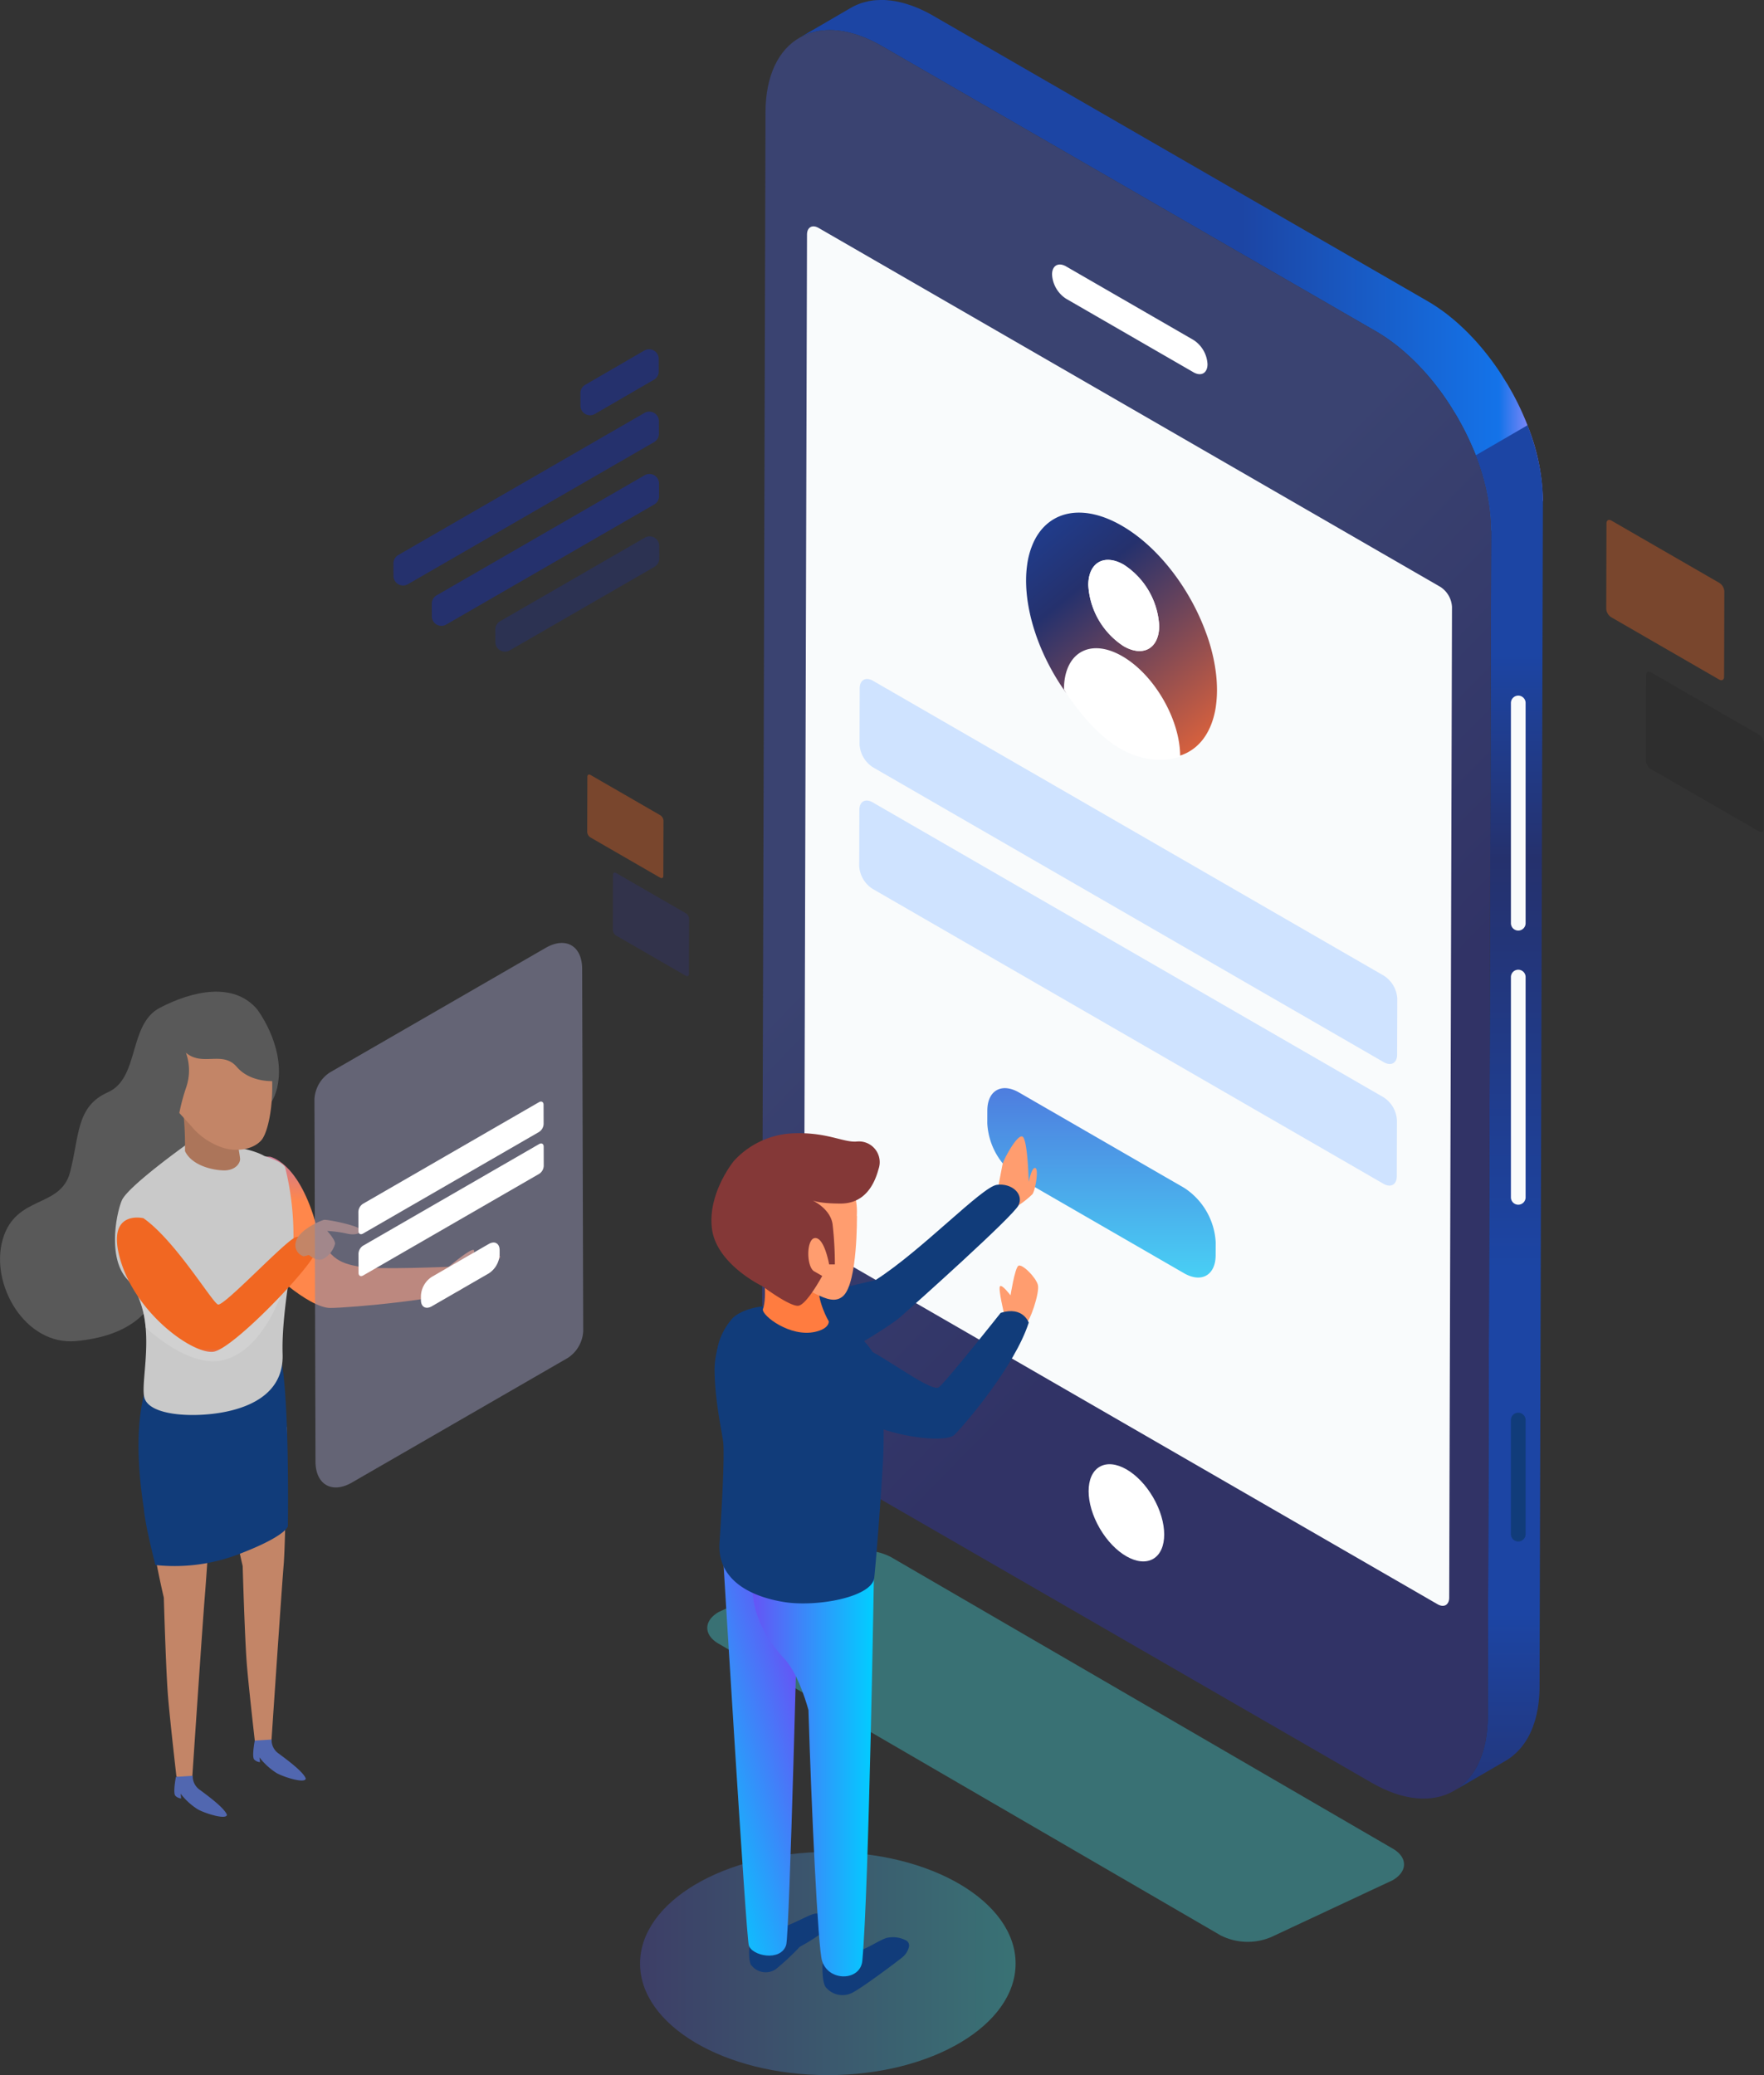 <svg xmlns="http://www.w3.org/2000/svg" xmlns:xlink="http://www.w3.org/1999/xlink" width="336.279" height="395.622" viewBox="0 0 336.279 395.622">
  <rect x="0" y="0" width="336.279" height="395.622" fill="#333333" stroke="none"/>
  <defs>
    <style>
      .cls-1, .cls-22 {
        opacity: 0.32;
      }

      .cls-2 {
        fill: url(#linear-gradient);
      }

      .cls-3 {
        fill: #25316d;
      }

      .cls-4 {
        opacity: 0.53;
      }

      .cls-5 {
        opacity: 0.37;
      }

      .cls-6 {
        fill: #f16722;
      }

      .cls-7 {
        opacity: 0.47;
      }

      .cls-8 {
        fill: rgba(0,0,0,0.2);
      }

      .cls-9 {
        fill: #313366;
      }

      .cls-10 {
        fill: url(#linear-gradient-2);
      }

      .cls-11 {
        fill: url(#linear-gradient-3);
      }

      .cls-12 {
        fill: url(#linear-gradient-4);
      }

      .cls-13 {
        fill: url(#linear-gradient-5);
      }

      .cls-14 {
        fill: url(#linear-gradient-6);
      }

      .cls-15 {
        fill: #f9fbfc;
      }

      .cls-16 {
        fill: #113c7a;
      }

      .cls-17 {
        fill: #fff;
      }

      .cls-18 {
        fill: #cfe3ff;
      }

      .cls-19 {
        fill: url(#linear-gradient-7);
      }

      .cls-20 {
        fill: none;
      }

      .cls-21 {
        fill: url(#linear-gradient-8);
      }

      .cls-22 {
        fill: url(#linear-gradient-9);
      }

      .cls-23 {
        fill: #ff9d6f;
      }

      .cls-24 {
        fill: url(#linear-gradient-10);
      }

      .cls-25 {
        fill: url(#linear-gradient-11);
      }

      .cls-26 {
        fill: #ff7c40;
      }

      .cls-27 {
        fill: #843837;
      }

      .cls-28 {
        fill: #c38567;
      }

      .cls-29 {
        fill: #5167b0;
      }

      .cls-30 {
        fill: url(#linear-gradient-13);
      }

      .cls-31 {
        fill: #595959;
      }

      .cls-32 {
        fill: #c9c9c9;
      }

      .cls-33 {
        fill: #ac755a;
      }

      .cls-34 {
        opacity: 0.43;
        fill: url(#linear-gradient-14);
      }

      .cls-35 {
        fill: url(#linear-gradient-15);
      }

      .cls-36 {
        opacity: 0.57;
      }

      .cls-37 {
        fill: #898aa7;
      }
    </style>
    <linearGradient id="linear-gradient" x1="-2.924" y1="0.5" x2="-1.924" y2="0.5" gradientUnits="objectBoundingBox">
      <stop offset="0" stop-color="#5155d4"/>
      <stop offset="1" stop-color="#45f7ff"/>
    </linearGradient>
    <linearGradient id="linear-gradient-2" y1="0.5" x2="1" y2="0.5" gradientUnits="objectBoundingBox">
      <stop offset="0" stop-color="#1c45a4"/>
      <stop offset="0.242" stop-color="#1c45a4"/>
      <stop offset="0.595" stop-color="#1c45a4"/>
      <stop offset="0.94" stop-color="#1473e9"/>
      <stop offset="1" stop-color="#b391ff"/>
    </linearGradient>
    <linearGradient id="linear-gradient-3" x1="0.5" y1="1.046" x2="0.5" y2="0.11" gradientUnits="objectBoundingBox">
      <stop offset="0" stop-color="#25316d"/>
      <stop offset="0.186" stop-color="#1c45a4"/>
      <stop offset="0.457" stop-color="#1c45a4"/>
      <stop offset="0.779" stop-color="#25316d"/>
      <stop offset="0.94" stop-color="#1c45a4"/>
      <stop offset="1" stop-color="#1c45a4"/>
    </linearGradient>
    <linearGradient id="linear-gradient-4" x1="0.811" y1="1.237" x2="0.422" y2="0.315" gradientUnits="objectBoundingBox">
      <stop offset="0" stop-color="#313366"/>
      <stop offset="0.242" stop-color="#313366"/>
      <stop offset="0.595" stop-color="#313366"/>
      <stop offset="0.94" stop-color="#3a4371"/>
      <stop offset="1" stop-color="#3a4371"/>
    </linearGradient>
    <linearGradient id="linear-gradient-5" x1="0.5" y1="1.287" x2="0.5" y2="2.134" gradientUnits="objectBoundingBox">
      <stop offset="0" stop-color="#fff"/>
      <stop offset="0.242" stop-color="#8664ff"/>
      <stop offset="0.595" stop-color="#97f"/>
      <stop offset="0.94" stop-color="#b391ff"/>
      <stop offset="1" stop-color="#b391ff"/>
    </linearGradient>
    <linearGradient id="linear-gradient-6" x1="0.5" y1="2.777" x2="0.5" y2="-0.873" gradientUnits="objectBoundingBox">
      <stop offset="0" stop-color="#fff"/>
      <stop offset="0.94" stop-color="#fff"/>
      <stop offset="1" stop-color="#313366"/>
    </linearGradient>
    <linearGradient id="linear-gradient-7" x1="0.067" y1="-0.191" x2="0.932" y2="1.199" gradientUnits="objectBoundingBox">
      <stop offset="0" stop-color="#1c45a4"/>
      <stop offset="0.34" stop-color="#25316d"/>
      <stop offset="0.94" stop-color="#ef6737"/>
      <stop offset="1" stop-color="#f16722"/>
    </linearGradient>
    <linearGradient id="linear-gradient-8" x1="0.5" y1="-0.431" x2="0.5" y2="1.431" xlink:href="#linear-gradient"/>
    <linearGradient id="linear-gradient-9" x1="0" x2="1" xlink:href="#linear-gradient"/>
    <linearGradient id="linear-gradient-10" x1="0.715" y1="0.051" x2="0.075" y2="0.998" gradientUnits="objectBoundingBox">
      <stop offset="0" stop-color="#6851f5"/>
      <stop offset="1" stop-color="#00cfff"/>
    </linearGradient>
    <linearGradient id="linear-gradient-11" x1="0" y1="0.5" x2="1" y2="0.5" xlink:href="#linear-gradient-10"/>
    <linearGradient id="linear-gradient-13" x1="12.187" y1="1.794" x2="12.531" y2="-0.972" gradientUnits="objectBoundingBox">
      <stop offset="0" stop-color="#ff874b"/>
      <stop offset="0.242" stop-color="#8664ff"/>
      <stop offset="0.595" stop-color="#97f"/>
      <stop offset="0.94" stop-color="#b391ff"/>
      <stop offset="1" stop-color="#b391ff"/>
    </linearGradient>
    <linearGradient id="linear-gradient-14" x1="20.739" y1="0.5" x2="21.739" y2="0.5" gradientUnits="objectBoundingBox">
      <stop offset="0" stop-color="#ddd"/>
      <stop offset="1" stop-color="#ff3d9d"/>
    </linearGradient>
    <linearGradient id="linear-gradient-15" x1="15.474" y1="-1.011" x2="15.494" y2="0.922" gradientUnits="objectBoundingBox">
      <stop offset="0" stop-color="#f16722"/>
      <stop offset="0.242" stop-color="#f16722"/>
      <stop offset="0.595" stop-color="#f16722"/>
      <stop offset="0.94" stop-color="#f16722"/>
      <stop offset="1" stop-color="#b391ff"/>
    </linearGradient>
  </defs>
  <g id="Group_9112" data-name="Group 9112" transform="translate(0 0)">
    <g id="Group_9091" data-name="Group 9091">
      <g id="Group_9051" data-name="Group 9051" class="cls-1" transform="translate(134.828 295.589)">
        <path id="Path_2683" data-name="Path 2683" class="cls-2" d="M220.4,354.344c-2.881,1.665-2.891,4.356-.034,6.016l95.7,55.613a11.432,11.432,0,0,0,10.386,0l22.435-10.5c2.877-1.66,2.9-4.353.035-6.016l-95.7-55.611a11.449,11.449,0,0,0-10.386,0Z" transform="translate(-218.229 -342.596)"/>
      </g>
      <g id="Group_9056" data-name="Group 9056" transform="translate(75.005 66.584)">
        <g id="Group_9052" data-name="Group 9052" transform="translate(35.642)">
          <path id="Path_2684" data-name="Path 2684" class="cls-3" d="M195.93,139.79l.007,2.389a1.83,1.83,0,0,0,2.748,1.578l11.268-6.537a1.831,1.831,0,0,0,.911-1.588l-.007-2.389a1.83,1.83,0,0,0-2.748-1.578L196.842,138.2A1.829,1.829,0,0,0,195.93,139.79Z" transform="translate(-195.93 -131.415)"/>
        </g>
        <g id="Group_9053" data-name="Group 9053" transform="translate(0 11.885)">
          <path id="Path_2685" data-name="Path 2685" class="cls-3" d="M163.062,171.317l.007,2.393a1.83,1.83,0,0,0,2.745,1.58l46.944-27.1a1.829,1.829,0,0,0,.914-1.59l-.007-2.393a1.83,1.83,0,0,0-2.745-1.58l-46.944,27.1A1.829,1.829,0,0,0,163.062,171.317Z" transform="translate(-163.062 -142.376)"/>
        </g>
        <g id="Group_9054" data-name="Group 9054" class="cls-4" transform="translate(19.421 35.671)">
          <path id="Path_2686" data-name="Path 2686" class="cls-3" d="M180.971,182.077l.008,2.393a1.83,1.83,0,0,0,2.745,1.58l27.589-15.929a1.831,1.831,0,0,0,.914-1.59l-.007-2.394a1.83,1.83,0,0,0-2.745-1.58l-27.589,15.93A1.83,1.83,0,0,0,180.971,182.077Z" transform="translate(-180.971 -164.31)"/>
        </g>
        <g id="Group_9055" data-name="Group 9055" transform="translate(7.312 23.778)">
          <path id="Path_2687" data-name="Path 2687" class="cls-3" d="M169.8,178.08l.008,2.394a1.829,1.829,0,0,0,2.744,1.579l39.665-22.9a1.832,1.832,0,0,0,.914-1.591l-.007-2.393a1.83,1.83,0,0,0-2.745-1.58l-39.664,22.9A1.832,1.832,0,0,0,169.8,178.08Z" transform="translate(-169.805 -153.343)"/>
        </g>
      </g>
      <g id="Group_9061" data-name="Group 9061" transform="translate(306.201 99.12)">
        <g id="Group_9058" data-name="Group 9058" class="cls-5">
          <g id="Group_9057" data-name="Group 9057">
            <path id="Path_2688" data-name="Path 2688" class="cls-6" d="M397.844,173.437a2.059,2.059,0,0,1,.934,1.618l-.047,16.266c0,.593-.422.833-.939.535L377.2,179.966a2.056,2.056,0,0,1-.935-1.616l.047-16.266c0-.6.422-.835.94-.536Z" transform="translate(-376.263 -161.419)"/>
          </g>
        </g>
        <g id="Group_9060" data-name="Group 9060" class="cls-7" transform="translate(7.565 28.939)">
          <g id="Group_9059" data-name="Group 9059">
            <path id="Path_2689" data-name="Path 2689" class="cls-8" d="M404.82,200.126a2.056,2.056,0,0,1,.933,1.617l-.047,16.266c0,.593-.422.833-.938.535l-20.6-11.889a2.056,2.056,0,0,1-.934-1.617l.046-16.266c0-.6.423-.835.94-.536Z" transform="translate(-383.239 -188.106)"/>
          </g>
        </g>
      </g>
      <g id="Group_9066" data-name="Group 9066" transform="translate(111.941 147.665)">
        <g id="Group_9063" data-name="Group 9063" class="cls-5" transform="translate(0 0)">
          <g id="Group_9062" data-name="Group 9062">
            <path id="Path_2690" data-name="Path 2690" class="cls-6" d="M211.066,213.95a1.331,1.331,0,0,1,.6,1.045l-.03,10.51c0,.383-.272.538-.606.345l-13.307-7.682a1.329,1.329,0,0,1-.6-1.044l.029-10.51c0-.384.273-.539.608-.346Z" transform="translate(-197.123 -206.185)"/>
          </g>
        </g>
        <g id="Group_9065" data-name="Group 9065" class="cls-7" transform="translate(4.887 18.698)">
          <g id="Group_9064" data-name="Group 9064">
            <path id="Path_2691" data-name="Path 2691" class="cls-9" d="M215.573,231.193a1.329,1.329,0,0,1,.6,1.045l-.03,10.509c0,.384-.272.539-.606.346l-13.307-7.682a1.331,1.331,0,0,1-.6-1.044l.029-10.51c0-.384.273-.539.607-.346Z" transform="translate(-201.63 -223.428)"/>
          </g>
        </g>
      </g>
      <g id="Group_9077" data-name="Group 9077" transform="translate(145.293)">
        <g id="Group_9072" data-name="Group 9072">
          <path id="Path_2692" data-name="Path 2692" class="cls-10" d="M348.644,136.16l.221.181q.953.781,1.875,1.637l.221.2q.932.878,1.828,1.827c.051.054.1.105.152.159q.956,1.022,1.864,2.111l.021.025q.929,1.119,1.8,2.3h0c.531.72,1.041,1.463,1.538,2.213.308.466.6.946.891,1.422.244.4.5.786.731,1.189.112.191.216.386.324.578.384.679.759,1.362,1.113,2.056.038.075.078.149.116.223q.638,1.267,1.2,2.558c.018.043.037.088.056.131a41.378,41.378,0,0,1,3.7,16.273l9.866-5.733a40.149,40.149,0,0,0-2.951-14.42l.015-.009q-.208-.537-.43-1.071c-.107-.258-.219-.515-.331-.772-.02-.044-.038-.088-.056-.132s-.042-.1-.064-.147q-.236-.535-.485-1.065-.275-.586-.564-1.166c-.03-.06-.063-.118-.092-.178-.038-.076-.078-.15-.116-.224-.157-.308-.313-.616-.476-.922-.2-.384-.424-.759-.639-1.138-.107-.191-.21-.384-.321-.573-.043-.075-.083-.152-.127-.228-.193-.327-.408-.642-.607-.966-.293-.476-.582-.953-.889-1.418-.05-.074-.093-.152-.142-.226q-.677-1.012-1.4-1.989h0q-.481-.652-.981-1.287c-.269-.343-.543-.68-.82-1.014l-.021-.025-.01-.013q-.421-.506-.852-1t-.859-.951c-.047-.05-.1-.1-.142-.149l-.154-.162c-.2-.213-.4-.427-.606-.635q-.46-.467-.929-.918c-.1-.092-.2-.18-.292-.271l-.222-.207c-.152-.141-.3-.286-.457-.424q-.486-.439-.981-.857c-.144-.121-.291-.237-.436-.356l-.221-.181c-.108-.087-.216-.179-.324-.265-.321-.253-.643-.5-.968-.738-.235-.174-.473-.338-.709-.5-.043-.03-.086-.062-.129-.091s-.08-.059-.121-.087q-.465-.319-.937-.619t-.934-.571c-.072-.043-.144-.085-.217-.127l-94.2-54.385c-.234-.136-.468-.266-.7-.393q-.455-.246-.9-.467c-.194-.1-.387-.184-.581-.274-.047-.022-.094-.046-.141-.066s-.114-.055-.171-.081q-.444-.2-.883-.374t-.89-.335L255.55,71c-.046-.016-.09-.029-.136-.044-.2-.067-.4-.136-.6-.2-.306-.093-.611-.177-.912-.252-.145-.037-.288-.064-.433-.1-.064-.014-.127-.029-.191-.042-.093-.02-.188-.044-.281-.063q-.488-.094-.965-.159c-.2-.026-.388-.04-.582-.059l-.2-.022c-.065,0-.131-.015-.2-.02-.35-.024-.7-.036-1.037-.034-.151,0-.3.015-.445.021-.115,0-.23.009-.344.016s-.24.005-.356.016a12.04,12.04,0,0,0-1.272.185l-.023.005c-.093.02-.179.054-.271.075a11.258,11.258,0,0,0-1.248.344c-.048.017-.092.039-.139.056-.068.025-.132.055-.2.081a10.621,10.621,0,0,0-1.449.689L234.4,77.236a10.741,10.741,0,0,1,1.449-.689c.067-.026.132-.056.2-.081a11.057,11.057,0,0,1,1.389-.4c.091-.022.177-.055.269-.075a12.347,12.347,0,0,1,1.65-.207c.114-.008.229-.012.344-.016a13.859,13.859,0,0,1,1.678.034c.067.005.137.014.2.021a16.241,16.241,0,0,1,1.827.281c.064.013.127.028.191.042a19.267,19.267,0,0,1,1.942.543c.046.015.091.028.136.044q1.031.353,2.1.839c.048.021.1.044.142.067.72.333,1.448.707,2.186,1.133l94.2,54.385c.745.431,1.481.9,2.208,1.4.043.029.086.061.129.091Q347.658,135.362,348.644,136.16Z" transform="translate(-227.328 -70.014)"/>
          <path id="Path_2693" data-name="Path 2693" class="cls-11" d="M366.436,158.214q-.016-.53-.05-1.067t-.086-1.072c-.034-.359-.074-.72-.12-1.081s-.1-.739-.157-1.108-.123-.743-.193-1.115-.15-.767-.233-1.152-.175-.77-.27-1.155-.2-.781-.307-1.171-.221-.778-.341-1.166-.239-.761-.367-1.141-.256-.75-.391-1.125-.267-.721-.407-1.081l-9.865,5.733q.21.54.406,1.081.2.561.393,1.125t.365,1.141q.179.582.34,1.166t.308,1.171c.1.385.184.771.269,1.155s.162.769.233,1.152.134.744.193,1.115.112.74.158,1.108.086.722.12,1.081.062.717.085,1.072.039.714.05,1.067c.01.334.015.666.014,1l-.641,226.022c0,.838-.044,1.642-.116,2.419-.007.07-.014.139-.022.208q-.107,1.069-.3,2.058c-.016.088-.035.176-.052.262q-.2.956-.474,1.834c-.035.11-.072.216-.107.324a16.47,16.47,0,0,1-.617,1.578c-.025.054-.046.113-.07.167a13.785,13.785,0,0,1-.887,1.606c-.043.068-.094.128-.139.2a12.242,12.242,0,0,1-.853,1.126c-.11.129-.224.252-.339.374a11.221,11.221,0,0,1-.826.8c-.119.1-.236.213-.359.31a10.455,10.455,0,0,1-1.276.888l9.866-5.733a10.451,10.451,0,0,0,1.276-.888c.123-.1.239-.206.358-.309a11.277,11.277,0,0,0,.827-.8c.115-.124.23-.245.339-.374a12.058,12.058,0,0,0,.852-1.126c.046-.067.1-.127.14-.2.01-.015.022-.028.031-.043a13.864,13.864,0,0,0,.833-1.509c.008-.017.014-.036.022-.052.026-.055.047-.115.073-.17.153-.336.3-.675.435-1.032.065-.176.119-.362.18-.543.037-.108.074-.215.108-.325s.067-.192.1-.293q.161-.548.294-1.126c.03-.134.054-.276.082-.413.018-.088.036-.176.053-.265.026-.134.057-.265.081-.4.06-.345.112-.7.157-1.054.025-.2.042-.4.062-.6.008-.069.015-.138.022-.208s.019-.166.026-.252c.028-.341.05-.687.064-1.039s.024-.7.025-1.066v-.063l.641-226.022Q366.45,158.715,366.436,158.214Z" transform="translate(-217.613 -63.703)"/>
          <g id="Group_9067" data-name="Group 9067" transform="translate(0 5.733)">
            <path id="Path_2694" data-name="Path 2694" class="cls-12" d="M344.856,132.712c12.181,7.033,22.033,24.088,21.994,38.1l-.641,226.022c-.04,14-9.957,19.648-22.138,12.615l-94.2-54.385c-12.181-7.032-22.034-24.1-21.994-38.1l.641-226.021c.039-14.008,9.956-19.648,22.138-12.616Z" transform="translate(-227.879 -75.301)"/>
          </g>
          <g id="Group_9071" data-name="Group 9071" transform="translate(8.015 43.16)">
            <g id="Group_9068" data-name="Group 9068" transform="translate(47.251 7.27)">
              <path id="Path_2695" data-name="Path 2695" class="cls-13" d="M305.815,130.909a5.872,5.872,0,0,1,2.663,4.613c0,1.7-1.206,2.39-2.681,1.539l-24.291-14.025a5.881,5.881,0,0,1-2.664-4.624c.005-1.695,1.207-2.379,2.682-1.528Z" transform="translate(-278.843 -116.519)"/>
            </g>
            <g id="Group_9069" data-name="Group 9069" transform="translate(51.237 233.526)">
              <ellipse id="Ellipse_81" data-name="Ellipse 81" class="cls-14" cx="5.882" cy="10.154" rx="5.882" ry="10.154" transform="translate(0 5.91) rotate(-30.162)"/>
            </g>
            <g id="Group_9070" data-name="Group 9070">
              <path id="Path_2696" data-name="Path 2696" class="cls-15" d="M356.554,178.549a4.868,4.868,0,0,1,2.209,3.827l-.536,188.857c0,1.406-1,1.974-2.223,1.267l-118.525-68.43a4.867,4.867,0,0,1-2.209-3.827l.536-188.855c0-1.408,1-1.975,2.223-1.268Z" transform="translate(-235.27 -109.814)"/>
            </g>
          </g>
          <path id="Path_2697" data-name="Path 2697" class="cls-15" d="M360.909,237.105h0a1.4,1.4,0,0,1-1.4-1.4V193.712a1.4,1.4,0,0,1,1.4-1.4h0a1.4,1.4,0,0,1,1.4,1.4v41.994A1.4,1.4,0,0,1,360.909,237.105Z" transform="translate(-216.769 -59.691)"/>
          <path id="Path_2698" data-name="Path 2698" class="cls-15" d="M360.909,285.3h0a1.4,1.4,0,0,1-1.4-1.4V241.9a1.4,1.4,0,0,1,1.4-1.4h0a1.4,1.4,0,0,1,1.4,1.4V283.9A1.4,1.4,0,0,1,360.909,285.3Z" transform="translate(-216.769 -55.624)"/>
          <path id="Path_2699" data-name="Path 2699" class="cls-16" d="M360.909,342.938h0a1.4,1.4,0,0,1-1.4-1.4V319.783a1.4,1.4,0,0,1,1.4-1.4h0a1.4,1.4,0,0,1,1.4,1.4v21.755A1.4,1.4,0,0,1,360.909,342.938Z" transform="translate(-216.769 -49.051)"/>
        </g>
        <g id="Group_9073" data-name="Group 9073" transform="translate(57.535 123.593)">
          <path id="Path_2700" data-name="Path 2700" class="cls-17" d="M292.054,185.507c6.063,3.5,10.975,11.954,11.035,18.946,0,.057,0,.115,0,.171-.255.1-5.091,2.03-11.24-1.4l-.215-.123c-4.808-2.776-8.746-8.281-10.149-10.406-.359-.543-.542-.849-.552-.865C280.956,184.809,285.932,181.973,292.054,185.507Z" transform="translate(-280.936 -183.987)"/>
        </g>
        <g id="Group_9074" data-name="Group 9074" transform="translate(18.565 129.448)">
          <path id="Path_2701" data-name="Path 2701" class="cls-18" d="M344.982,245.972a5.569,5.569,0,0,1,2.53,4.372l-.03,10.649c0,1.612-1.143,2.261-2.546,1.451l-97.407-56.237a5.571,5.571,0,0,1-2.53-4.382l.03-10.649c0-1.6,1.143-2.251,2.546-1.441Z" transform="translate(-244.999 -189.386)"/>
        </g>
        <path id="Path_2702" data-name="Path 2702" class="cls-19" d="M309.263,185.075a33.671,33.671,0,0,1,1.206,5.657,26.776,26.776,0,0,1,.2,3.3c0,.329-.01.651-.024.968,0,.048,0,.1-.007.145-.015.3-.037.6-.063.888-.005.056-.011.112-.017.168-.029.291-.063.577-.1.858-.057.381-.1.652-.157.917-.068.344-.131.608-.2.869-.012.043-.022.089-.034.132q-.1.379-.216.74c-.014.044-.029.088-.043.131-.08.243-.165.483-.256.714-.116.29-.21.508-.309.719-.141.3-.248.509-.36.712l-.065.117q-.169.3-.351.581c-.02.03-.04.06-.06.089-.129.2-.262.386-.4.567s-.29.361-.438.529c-.021.024-.041.049-.063.072-.144.16-.293.313-.446.461-.028.028-.058.055-.087.083-.154.144-.31.283-.472.415-.025.021-.051.04-.076.06q-.242.194-.5.37c-.21.145-.389.256-.572.361l-.1.06q-.265.15-.542.281l-.115.052c-.19.087-.383.168-.579.242-.163.057-.266.088-.368.12-.064-6.991-4.974-15.439-11.036-18.938-6.121-3.534-11.1-.7-11.118,6.325.01.015.178.3.5.793-.144-.2-.289-.4-.43-.6-.273-.4-.46-.672-.643-.951-.033-.051-.066-.1-.1-.152q-.291-.447-.572-.9c-.04-.064-.079-.129-.119-.194-.19-.311-.378-.625-.561-.941-.2-.343-.372-.657-.543-.973-.034-.061-.067-.121-.1-.182q-.255-.473-.5-.952l-.088-.175q-.231-.46-.451-.924c-.2-.415-.344-.745-.489-1.075-.03-.068-.06-.136-.089-.2q-.215-.493-.415-.989c-.171-.428-.292-.742-.409-1.056-.02-.053-.039-.1-.059-.156q-.182-.5-.35-1c-.023-.066-.044-.133-.066-.2q-.338-1.02-.615-2.042c-.018-.067-.037-.134-.054-.2q-.132-.5-.247-.99c-.014-.059-.026-.117-.04-.176q-.107-.472-.2-.94c-.087-.44-.144-.771-.2-1.1-.011-.072-.023-.142-.034-.213-.051-.33-.1-.659-.138-.987-.049-.42-.08-.728-.106-1.035,0-.055-.01-.111-.014-.167-.026-.32-.046-.64-.059-.956,0-.068-.005-.137-.008-.2-.012-.326-.019-.651-.018-.974a21.508,21.508,0,0,1,.218-3.061,15.144,15.144,0,0,1,1.234-4.249c.116-.246.239-.484.366-.715,2.957-5.309,9.208-6.542,16.428-2.374,6.48,3.741,12.156,10.921,15.364,18.644.211.509.415,1.018.6,1.53Q308.919,183.936,309.263,185.075Zm-16.392.526c3.736,2.157,6.766.42,6.779-3.863a14.829,14.829,0,0,0-6.735-11.665c-3.727-2.153-6.767-.429-6.779,3.863a14.86,14.86,0,0,0,6.735,11.665" transform="translate(-223.962 -62.407)"/>
        <path id="Path_2703" data-name="Path 2703" class="cls-20" d="M309.263,185.075a33.671,33.671,0,0,1,1.206,5.657,26.776,26.776,0,0,1,.2,3.3c0,.329-.01.651-.024.968,0,.048,0,.1-.007.145-.015.3-.037.6-.063.888-.005.056-.011.112-.017.168-.029.291-.063.577-.1.858-.057.381-.1.652-.157.917-.068.344-.131.608-.2.869-.012.043-.022.089-.034.132q-.1.379-.216.74c-.014.044-.029.088-.043.131-.08.243-.165.483-.256.714-.116.29-.21.508-.309.719-.141.3-.248.509-.36.712l-.065.117q-.169.3-.351.581c-.02.03-.04.06-.06.089-.129.2-.262.386-.4.567s-.29.361-.438.529c-.021.024-.041.049-.063.072-.144.16-.293.313-.446.461-.028.028-.058.055-.087.083-.154.144-.31.283-.472.415-.025.021-.051.04-.076.06q-.242.194-.5.37c-.21.145-.389.256-.572.361l-.1.06q-.265.15-.542.281l-.115.052c-.19.087-.383.168-.579.242-.163.057-.266.088-.368.12-.064-6.991-4.974-15.439-11.036-18.938-6.121-3.534-11.1-.7-11.118,6.325.01.015.178.3.5.793-.144-.2-.289-.4-.43-.6-.273-.4-.46-.672-.643-.951-.033-.051-.066-.1-.1-.152q-.291-.447-.572-.9c-.04-.064-.079-.129-.119-.194-.19-.311-.378-.625-.561-.941-.2-.343-.372-.657-.543-.973-.034-.061-.067-.121-.1-.182q-.255-.473-.5-.952l-.088-.175q-.231-.46-.451-.924c-.2-.415-.344-.745-.489-1.075-.03-.068-.06-.136-.089-.2q-.215-.493-.415-.989c-.171-.428-.292-.742-.409-1.056-.02-.053-.039-.1-.059-.156q-.182-.5-.35-1c-.023-.066-.044-.133-.066-.2q-.338-1.02-.615-2.042c-.018-.067-.037-.134-.054-.2q-.132-.5-.247-.99c-.014-.059-.026-.117-.04-.176q-.107-.472-.2-.94c-.087-.44-.144-.771-.2-1.1-.011-.072-.023-.142-.034-.213-.051-.33-.1-.659-.138-.987-.049-.42-.08-.728-.106-1.035,0-.055-.01-.111-.014-.167-.026-.32-.046-.64-.059-.956,0-.068-.005-.137-.008-.2-.012-.326-.019-.651-.018-.974a21.508,21.508,0,0,1,.218-3.061,15.144,15.144,0,0,1,1.234-4.249c.116-.246.239-.484.366-.715,2.957-5.309,9.208-6.542,16.428-2.374,6.48,3.741,12.156,10.921,15.364,18.644.211.509.415,1.018.6,1.53Q308.919,183.936,309.263,185.075Zm-16.392.526c3.736,2.157,6.766.42,6.779-3.863a14.829,14.829,0,0,0-6.735-11.665c-3.727-2.153-6.767-.429-6.779,3.863a14.86,14.86,0,0,0,6.735,11.665" transform="translate(-223.962 -62.407)"/>
        <g id="Group_9075" data-name="Group 9075" transform="translate(62.174 106.74)">
          <path id="Path_2704" data-name="Path 2704" class="cls-17" d="M291.993,169.372a14.828,14.828,0,0,1,6.735,11.665c-.013,4.282-3.043,6.02-6.779,3.863a14.86,14.86,0,0,1-6.735-11.665C285.227,168.943,288.267,167.221,291.993,169.372Z" transform="translate(-285.214 -168.446)"/>
        </g>
        <g id="Group_9076" data-name="Group 9076" transform="translate(18.499 152.626)">
          <path id="Path_2705" data-name="Path 2705" class="cls-18" d="M344.921,267.346a5.573,5.573,0,0,1,2.53,4.382l-.03,10.65c0,1.612-1.143,2.251-2.546,1.441l-97.407-56.238a5.552,5.552,0,0,1-2.53-4.371l.03-10.65c0-1.612,1.143-2.261,2.546-1.451Z" transform="translate(-244.938 -210.76)"/>
        </g>
        <path id="Path_2706" data-name="Path 2706" class="cls-21" d="M305,280.338a13.218,13.218,0,0,1,6,10.384l-.008,2.444c-.011,3.82-2.71,5.358-6.035,3.439l-31.5-18.189a13.222,13.222,0,0,1-6-10.39l.008-2.443c.011-3.811,2.718-5.354,6.042-3.434Z" transform="translate(-224.539 -53.867)"/>
      </g>
      <ellipse id="Ellipse_82" data-name="Ellipse 82" class="cls-22" cx="35.797" cy="21.271" rx="35.797" ry="21.271" transform="translate(122.014 353.08)"/>
      <g id="Group_9079" data-name="Group 9079" transform="translate(135.624 216.043)">
        <path id="Path_2707" data-name="Path 2707" class="cls-23" d="M273.24,282.954a16.959,16.959,0,0,0,2.673-2.137c.535-.714,1.247-4.811.535-4.989S275.2,278.5,275.2,278.5s-.179-7.483-1.069-8.553-3.741,4.276-3.92,5.167-.89,4.633-.89,4.633S270.39,282.954,273.24,282.954Z" transform="translate(-214.712 -269.194)"/>
        <path id="Path_2708" data-name="Path 2708" class="cls-16" d="M222.954,303.723s-5.587,5.6-1.667,12.37,30.646-9.978,33.5-12.473,21.56-19.243,22.628-21.381-1.247-4.276-4.1-3.919-14.253,12.472-23.163,18.173C250.151,296.494,228.9,301.331,222.954,303.723Z" transform="translate(-218.884 -268.479)"/>
        <path id="Path_2709" data-name="Path 2709" class="cls-16" d="M225.748,411.389s-.46,3.374.154,4.753a3.462,3.462,0,0,0,4.753.92,48.8,48.8,0,0,0,4.6-4.293s4.907-2.606,5.367-3.986-1.227-2.606-2.607-2.3-5.366,2.76-7.206,2.76S226.362,409.7,225.748,411.389Z" transform="translate(-218.404 -257.662)"/>
        <path id="Path_2710" data-name="Path 2710" class="cls-24" d="M221.074,344.791s4.291,70.818,4.826,72.87,6.1,3.229,7.133-.029c.655-2.069,2.271-67.6,2.271-67.6Z" transform="translate(-218.784 -262.865)"/>
        <path id="Path_2711" data-name="Path 2711" class="cls-16" d="M238.85,415.254a1.1,1.1,0,0,0-.376.825c-.01.974.036,3.145.587,3.99a4.122,4.122,0,0,0,5.328,1c1.987-1.078,8.1-5.646,9.34-6.658a3.653,3.653,0,0,0,1.235-1.954,1.109,1.109,0,0,0-.628-1.285,5.331,5.331,0,0,0-3.673-.423c-2.025.681-4.574,2.874-7.331,2.755A6.774,6.774,0,0,0,238.85,415.254Z" transform="translate(-217.316 -257.313)"/>
        <path id="Path_2712" data-name="Path 2712" class="cls-25" d="M249.362,345.751c-.31-2.943-3.832-3.9-7.076-2.9-6.189-.334-15.772-.069-16.108,4.734-.5,7.112,2.837,12.187,6.053,15.639,2.377,2.551,3.958,7.43,4.623,9.808.564,18.783,1.808,45.267,2.585,47.8,1.251,4.084,7.412,3.9,7.691-.077C248.378,407.324,249.362,345.751,249.362,345.751Z" transform="translate(-218.358 -263.061)"/>
        <path id="Path_2713" data-name="Path 2713" class="cls-16" d="M249.937,351.59c-.727,3.634-11.084,5.45-17.14,4.482s-12.579-3.941-12.363-10.962c0,0,1.151-16.789.691-19.778s-1.61-8.279-1.61-13.8a16.308,16.308,0,0,1,3.472-9.606s3.391-3.877,14.051-1.7c0,0,8.685,1.891,12.682,8.312,0,0,2.76,7.053,1.839,21.772S249.937,351.59,249.937,351.59Z" transform="translate(-218.916 -266.682)"/>
        <path id="Path_2714" data-name="Path 2714" class="cls-26" d="M228,293.036s.921,5.366,0,7.82c-.153,1.226,5.214,5.366,9.967,4.293,2.76-.614,2.606-1.994,2.606-1.994s-2.3-3.832-1.993-7.513S231.217,292.269,228,293.036Z" transform="translate(-218.2 -267.274)"/>
        <g id="Group_9078" data-name="Group 9078" transform="translate(2.438 2.303)">
          <path id="Path_2715" data-name="Path 2715" class="cls-23" d="M246.509,284.015a12.649,12.649,0,1,1-12.65-12.65A12.649,12.649,0,0,1,246.509,284.015Z" transform="translate(-221.211 -271.365)"/>
          <path id="Path_2716" data-name="Path 2716" class="cls-23" d="M245.974,284.094s.153,12.67-2.607,15.228-7-2.394-13.771-3.982c-6.774-1.74,5.491-14.915,5.491-14.915Z" transform="translate(-220.676 -270.6)"/>
        </g>
        <path id="Path_2717" data-name="Path 2717" class="cls-23" d="M270.5,301.8s-1.2-4.944-.8-5.345,2.005,1.737,2.005,1.737.8-5.078,1.469-5.613,3.341,2.138,3.742,3.608-1.6,7.35-2.405,7.484S270.9,304.2,270.5,301.8Z" transform="translate(-214.687 -267.278)"/>
        <path id="Path_2718" data-name="Path 2718" class="cls-16" d="M244.231,307s-5.612,2.673-3.207,9.622,20.312,9.621,22.449,7.483,11.492-13.1,14.166-21.381c0,0-1.069-3.208-5.345-1.871,0,0-10.157,12.829-11.76,14.165S246.9,306.464,244.231,307Z" transform="translate(-217.151 -266.601)"/>
        <path id="Path_2719" data-name="Path 2719" class="cls-27" d="M223.225,274.555a16.154,16.154,0,0,1,10.73-5.255c6.788-.438,10.073,1.752,12.7,1.533a3.959,3.959,0,0,1,4.161,5.255c-.876,3.285-2.847,6.569-7.226,6.569s-5.474-.657-5.474-.657,3.5,1.533,3.942,4.6a68.288,68.288,0,0,1,.437,7.665H241.4s-.876-5.037-2.628-5.037-1.752,5.474-.219,6.35l1.532.876s-2.94,5.448-4.535,5.68-6.851-3.71-6.851-3.71-8.76-4.16-9.635-10.948S223.225,274.555,223.225,274.555Z" transform="translate(-218.963 -269.241)"/>
      </g>
      <g id="Group_9090" data-name="Group 9090" transform="translate(0 179.772)">
        <g id="Group_9084" data-name="Group 9084" transform="translate(0 9.291)">
          <ellipse id="Ellipse_83" data-name="Ellipse 83" class="cls-22" cx="35.797" cy="21.271" rx="35.797" ry="21.271" transform="translate(9.155 128.773)"/>
          <g id="Group_9083" data-name="Group 9083">
            <g id="Group_9080" data-name="Group 9080" transform="translate(26.405 66.209)">
              <path id="Path_2720" data-name="Path 2720" class="cls-28" d="M118.627,329.408s2.406,15.234,4.41,23.652c0,0,.4,14.031.8,18.841s1.6,15.234,1.6,15.234a2.881,2.881,0,0,0,3.007.4s2-29.867,2.405-34.677,1.8-26.457,1.8-26.457S128.048,322.192,118.627,329.408Z" transform="translate(-118.212 -303.749)"/>
              <path id="Path_2721" data-name="Path 2721" class="cls-28" d="M132.49,323.856s2.406,15.234,4.41,23.652c0,0,.4,14.031.8,18.842s1.6,15.234,1.6,15.234a2.879,2.879,0,0,0,3.007.4s2-29.866,2.405-34.676.6-26.258.6-26.258S141.911,316.641,132.49,323.856Z" transform="translate(-117.042 -304.21)"/>
              <path id="Path_2722" data-name="Path 2722" class="cls-16" d="M121.666,310.5s-5.679,6.214-2.405,27.26c.2,3.007,2.2,10.757,2.2,10.757a34.21,34.21,0,0,0,16.236-2.2c8.819-3.407,9.02-5.212,9.02-5.212s.4-26.391-1.6-33.207S121.666,310.5,121.666,310.5Z" transform="translate(-118.244 -305.417)"/>
              <path id="Path_2723" data-name="Path 2723" class="cls-29" d="M141.913,375.843a3.1,3.1,0,0,0,1.4,2.707c1.6,1.2,4.61,3.407,5.111,4.711,0,1-3.808-.1-5.512-1a12.667,12.667,0,0,1-3.307-3.006l.1.9a1.7,1.7,0,0,1-1.1-.5c-.5-.5.1-3.608.1-3.608Z" transform="translate(-116.543 -299.473)"/>
              <path id="Path_2724" data-name="Path 2724" class="cls-29" d="M128.05,382.22a3.1,3.1,0,0,0,1.4,2.707c1.6,1.2,4.61,3.407,5.111,4.71,0,1-3.808-.1-5.512-1a12.647,12.647,0,0,1-3.307-3.006l.1.9a1.7,1.7,0,0,1-1.1-.5c-.5-.5.1-3.608.1-3.608Z" transform="translate(-117.713 -298.935)"/>
            </g>
            <path id="Path_2725" data-name="Path 2725" class="cls-30" d="M141.814,273.371s5.205.822,8.574,12.128c2.017,7.476,4.946,8.151,8.326,8.828s17.577,0,18.7,0,2.478,2.479.9,4.281-21.182,3.606-25.013,3.606-12.619-7.211-16.224-13.07S137.083,272.92,141.814,273.371Z" transform="translate(-90.373 -241.914)"/>
            <path id="Path_2726" data-name="Path 2726" class="cls-31" d="M142.858,247.651s5.182,6.647,4.056,14.083-7.661,7.1-8.788,11.154,3.155,9.915-2.7,13.746-8.562,2.929-10.14,11.041-7.21,12.394-16.9,13.295-16.45-10.816-13.971-19.379,11.041-5.858,12.845-12.844,1.127-12.506,7.21-15.21,3.831-12.958,9.915-16.112C130.594,244.2,138.351,242.468,142.858,247.651Z" transform="translate(-93.895 -244.361)"/>
            <g id="Group_9081" data-name="Group 9081" transform="translate(21.922 3.625)">
              <path id="Path_2727" data-name="Path 2727" class="cls-32" d="M127.656,271.29s-11.146,7.964-12.248,10.612-2.659,10.894.96,14.937c6.267,7,2.493,19.03,3.32,22.566s9.33,3.978,15.233,2.836,11.369-4.161,11.145-11.043,1.6-16.324,1.971-19.424a53.744,53.744,0,0,0-1.472-16.108c-.3-1.1-4.01-2.258-4.01-2.258S138.643,270.824,127.656,271.29Z" transform="translate(-114.111 -245.718)"/>
              <path id="Path_2728" data-name="Path 2728" class="cls-33" d="M136.338,270.31a1.142,1.142,0,0,0,0,.359c.123.817.529,2.906.605,3.779.073.836-.876,2.286-3.135,2.239s-6.09-.99-7.365-3.68a62.289,62.289,0,0,0-.375-7.948Z" transform="translate(-113.101 -246.239)"/>
              <path id="Path_2729" data-name="Path 2729" class="cls-28" d="M143.033,256.757c-1.209-6.46-6.327-10.127-12.116-8.773,0,0-6.275.629-9.062,6.14s1.307,10.147,3.929,13.069c1.106,1.2,1.941,2.125,2.468,2.715.191.222.378.449.578.651l.055.064.007-.005a13.106,13.106,0,0,0,5.363,3.255c2.524.753,5.51.322,7.121-1.4S144.242,263.217,143.033,256.757Z" transform="translate(-113.536 -247.704)"/>
            </g>
            <path id="Path_2730" data-name="Path 2730" class="cls-31" d="M144.189,261.228s-4.62.451-7.324-2.7-6.535,0-9.689-2.7a10.015,10.015,0,0,1,0,6.76,37.029,37.029,0,0,0-1.8,8.564l-5.858-9.239v-8.112l7.436-6.986,9.915-.45,4.732,4.507S144.639,257.847,144.189,261.228Z" transform="translate(-91.733 -244.193)"/>
            <path id="Path_2731" data-name="Path 2731" class="cls-34" d="M118.569,296.372l14.005,4.412,13.044-3.645c-.191.576-3.645,11.126-11.126,13.045-5.379,1.378-11.73-3.378-14.887-6.167a18.9,18.9,0,0,0-1.359-5.71Z" transform="translate(-91.839 -239.971)"/>
            <g id="Group_9082" data-name="Group 9082" transform="translate(22.288 43.062)">
              <path id="Path_2732" data-name="Path 2732" class="cls-35" d="M119.509,284.2s-7.436-1.8-4.281,8.338,13.745,17.576,17.576,17.125,19.379-16.9,19.379-18.928a2.923,2.923,0,0,0-3.606-2.929c-1.8.451-13.746,13.295-14.873,12.844S125.592,288.478,119.509,284.2Z" transform="translate(-114.448 -284.072)"/>
              <path id="Path_2733" data-name="Path 2733" class="cls-28" d="M147.42,291.438a2.232,2.232,0,0,1-1.489-2.854c.621-2.234,4.716-3.971,5.336-4.1s6.7,1.117,6.95,1.862-1.117,1.117-2.607.744a24.8,24.8,0,0,0-3.723-.5s1.614,1.737,1.489,2.481a4.692,4.692,0,0,1-2.233,2.854c-1.242.62-2.731-.744-2.731-.744Z" transform="translate(-111.8 -284.037)"/>
            </g>
            <path id="Path_2734" data-name="Path 2734" class="cls-23" d="M172.443,293.276s4.913-4.183,5.188-3.434-1.678,2.824-1.678,2.824,6.577-2.519,6.654-1.665-3.472,3.533-4.41,4.166a24.042,24.042,0,0,1-4.289,1.542S172.069,294.246,172.443,293.276Z" transform="translate(-87.269 -240.53)"/>
          </g>
        </g>
        <g id="Group_9085" data-name="Group 9085" class="cls-36" transform="translate(59.948)">
          <path id="Path_2735" data-name="Path 2735" class="cls-37" d="M152.1,260.492a6.489,6.489,0,0,0-2.927,5.087l.2,69.085c.013,4.4,3.143,6.2,6.954,4l41.153-23.759a6.49,6.49,0,0,0,2.928-5.087l-.2-69.085c-.012-4.4-3.142-6.2-6.954-4Z" transform="translate(-149.177 -235.794)"/>
        </g>
        <g id="Group_9089" data-name="Group 9089" transform="translate(68.318 30.242)">
          <g id="Group_9088" data-name="Group 9088">
            <g id="Group_9086" data-name="Group 9086">
              <path id="Path_2736" data-name="Path 2736" class="cls-17" d="M157.767,283.175a1.917,1.917,0,0,0-.872,1.505l.011,3.669c0,.556.394.78.877.5l33.555-19.373a1.918,1.918,0,0,0,.872-1.51L192.2,264.3c0-.551-.394-.775-.877-.5Z" transform="translate(-156.895 -263.682)"/>
            </g>
            <g id="Group_9087" data-name="Group 9087" transform="translate(0.023 7.984)">
              <path id="Path_2737" data-name="Path 2737" class="cls-17" d="M157.788,290.538a1.918,1.918,0,0,0-.872,1.509l.011,3.669c0,.555.394.775.877.5l33.555-19.373a1.911,1.911,0,0,0,.871-1.505l-.01-3.669c0-.556-.394-.78-.877-.5Z" transform="translate(-156.916 -271.045)"/>
            </g>
          </g>
          <path id="Path_2738" data-name="Path 2738" class="cls-17" d="M169.96,295.013a4.554,4.554,0,0,0-2.066,3.577l0,.842c0,1.316.934,1.847,2.079,1.185l10.853-6.266a4.554,4.554,0,0,0,2.068-3.579l0-.843c0-1.312-.937-1.845-2.082-1.183Z" transform="translate(-155.967 -261.59)"/>
        </g>
      </g>
    </g>
  </g>
</svg>
